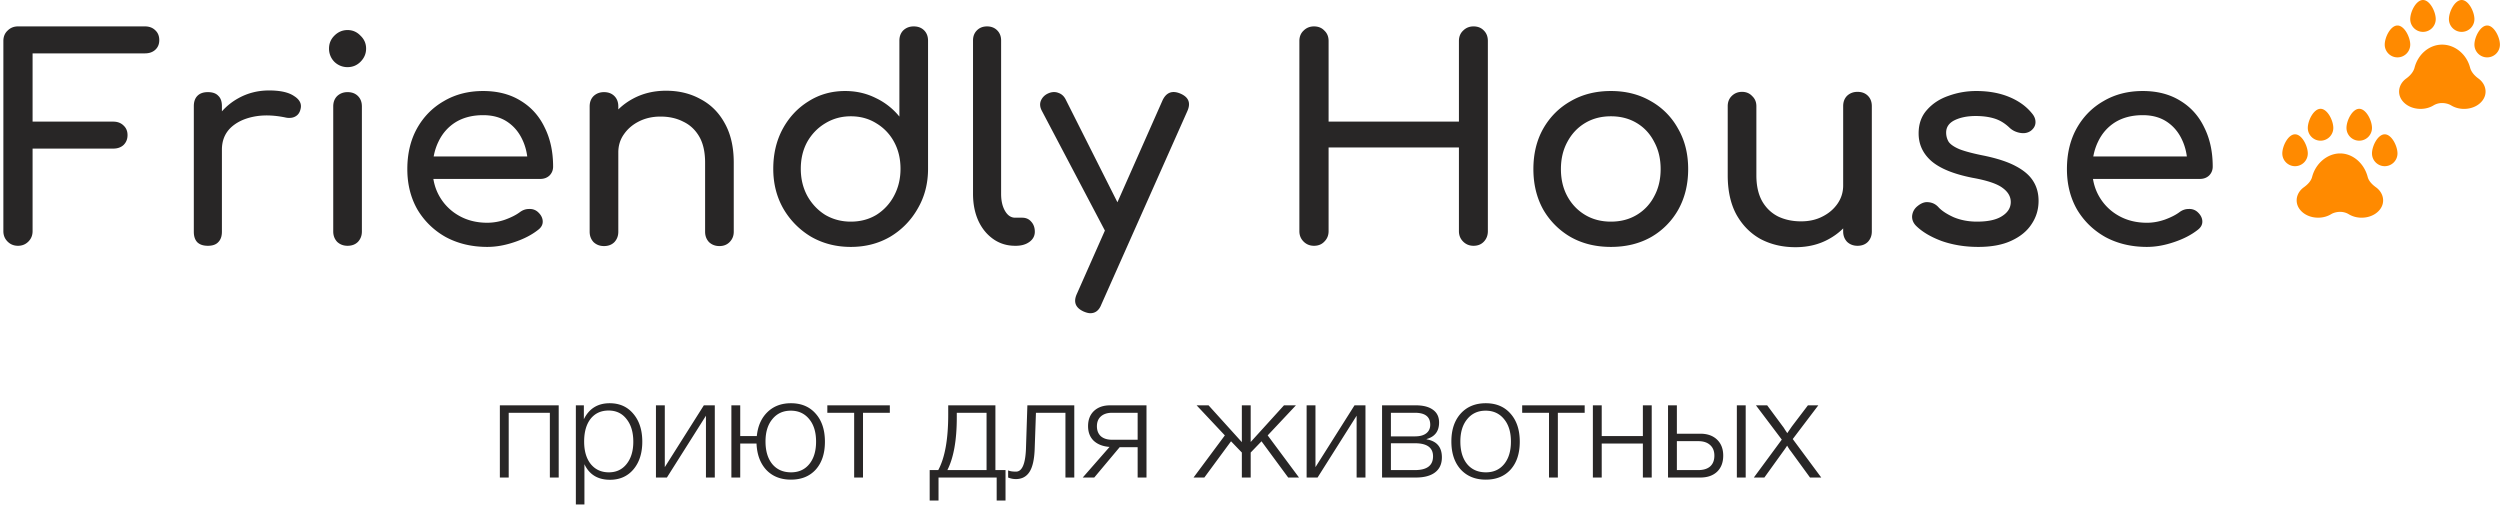 <svg width="356" height="72" fill="none" xmlns="http://www.w3.org/2000/svg"><path d="M79.56 68H78.3v-9.22h-5.86V68h-1.26V57.72h8.38V68ZM83.142 57.72v1.98c.747-1.52 1.974-2.28 3.68-2.28 1.4 0 2.52.5 3.36 1.5.853 1 1.28 2.327 1.28 3.98 0 1.627-.42 2.94-1.26 3.94-.84.987-1.953 1.48-3.34 1.48-1.733 0-2.947-.74-3.64-2.22v5.74h-1.22V57.72h1.14Zm6.08 1.96c-.626-.813-1.48-1.22-2.56-1.22s-1.933.393-2.56 1.18c-.613.787-.92 1.867-.92 3.24 0 1.347.314 2.413.94 3.2.64.787 1.5 1.18 2.58 1.18 1.053 0 1.894-.393 2.52-1.18.64-.8.96-1.86.96-3.18 0-1.347-.32-2.42-.96-3.22ZM101.787 68h-1.26v-8.8l-5.56 8.8h-1.56V57.72h1.26v8.8l5.56-8.8h1.56V68ZM112.629 57.42c1.48 0 2.653.493 3.52 1.48.88.987 1.32 2.32 1.32 4 0 1.667-.434 2.987-1.3 3.96-.867.96-2.047 1.44-3.54 1.44-1.454 0-2.62-.46-3.5-1.38-.867-.933-1.334-2.187-1.4-3.76h-2.32V68h-1.26V57.72h1.26v4.38h2.36c.146-1.44.653-2.58 1.52-3.42.866-.84 1.98-1.26 3.34-1.26Zm2.6 2.26c-.654-.8-1.527-1.2-2.62-1.2-1.094 0-1.967.4-2.62 1.2-.654.787-.98 1.847-.98 3.18 0 1.36.32 2.433.96 3.22.653.787 1.546 1.18 2.68 1.18 1.093 0 1.96-.393 2.6-1.18.64-.787.96-1.853.96-3.2 0-1.347-.327-2.413-.98-3.2ZM126.712 58.78h-3.82V68h-1.26v-9.22h-3.82v-1.06h8.9v1.06ZM143.186 71.28h-1.26V68h-8.28v3.28h-1.26v-4.34h1.22c.946-1.747 1.42-4.38 1.42-7.9v-1.32h6.72v9.22h1.44v4.34Zm-2.7-4.34v-8.16h-4.24v.68c0 3.227-.447 5.72-1.34 7.48h5.58ZM152.979 68h-1.26v-9.22h-4.2l-.18 5.16c-.053 1.493-.3 2.58-.74 3.26-.44.68-1.087 1.02-1.94 1.02-.373 0-.74-.073-1.1-.22v-1.02c.24.12.613.18 1.12.18.867 0 1.34-1.093 1.42-3.28l.2-6.16h6.68V68ZM163.261 68h-1.26v-4.32h-2.56l-3.62 4.32h-1.64l3.82-4.36c-.933-.067-1.68-.353-2.24-.86-.547-.52-.82-1.22-.82-2.1 0-.907.28-1.627.84-2.16.573-.533 1.333-.8 2.28-.8h5.2V68Zm-1.26-9.22h-3.64c-.68 0-1.213.173-1.6.52-.373.333-.56.8-.56 1.4 0 .6.187 1.073.56 1.42.387.333.92.5 1.6.5h3.64v-3.84ZM175.299 62.84l-3.8 5.16h-1.54l4.46-6-4.02-4.28h1.7l4.74 5.24v-5.24h1.26v5.22l4.74-5.22h1.7l-4.02 4.28 4.46 6h-1.54l-3.8-5.16-1.54 1.6V68h-1.26v-3.56l-1.54-1.6ZM194.443 68h-1.26v-8.8l-5.56 8.8h-1.56V57.72h1.26v8.8l5.56-8.8h1.56V68ZM205.325 65.12c0 .933-.32 1.647-.96 2.14-.64.493-1.553.74-2.74.74h-4.82V57.72h4.82c1.053 0 1.867.213 2.44.64.573.413.86 1.013.86 1.8 0 1.24-.593 2.027-1.78 2.36v.04c1.453.253 2.18 1.107 2.18 2.56Zm-1.66-4.64c0-1.133-.727-1.7-2.18-1.7h-3.42v3.36h3.42c.707 0 1.247-.147 1.62-.44.373-.293.56-.7.56-1.22Zm.4 4.5c0-1.24-.86-1.86-2.58-1.86h-3.42v3.82h3.42c1.72 0 2.58-.653 2.58-1.96ZM211.576 57.42c1.48 0 2.653.493 3.52 1.48.88.987 1.32 2.32 1.32 4 0 1.667-.433 2.987-1.3 3.96-.867.96-2.047 1.44-3.54 1.44-1.493 0-2.687-.487-3.58-1.46-.88-.987-1.32-2.313-1.32-3.98 0-1.653.44-2.973 1.32-3.96.893-.987 2.087-1.48 3.58-1.48Zm2.6 2.26c-.653-.8-1.527-1.2-2.62-1.2-1.093 0-1.967.4-2.62 1.2-.653.787-.98 1.847-.98 3.18 0 1.36.32 2.433.96 3.22.653.787 1.547 1.18 2.68 1.18 1.093 0 1.96-.393 2.6-1.18.64-.787.96-1.853.96-3.2 0-1.347-.327-2.413-.98-3.2ZM225.658 58.78h-3.82V68h-1.26v-9.22h-3.82v-1.06h8.9v1.06ZM235.205 68h-1.26v-4.84h-5.86V68h-1.26V57.72h1.26v4.38h5.86v-4.38h1.26V68ZM237.527 57.72h1.26v4.04h3.34c1 0 1.793.28 2.38.84.586.56.88 1.32.88 2.28 0 .973-.294 1.74-.88 2.3-.587.547-1.38.82-2.38.82h-4.6V57.72Zm6.6 7.16c0-.653-.207-1.16-.62-1.52-.4-.36-.96-.54-1.68-.54h-3.04v4.12h3.04c.733 0 1.3-.173 1.7-.52.4-.36.6-.873.6-1.54Zm3.2-7.16h1.26V68h-1.26V57.72ZM258.927 57.72l-3.64 4.8 4.06 5.48h-1.6l-2.74-3.76a5.965 5.965 0 0 0-.16-.2 3.66 3.66 0 0 0-.18-.28 11.999 11.999 0 0 0-.18-.3c-.147.24-.32.493-.52.76l-2.72 3.78h-1.5l3.98-5.4-3.68-4.88h1.6l2.22 3c.08.093.186.253.32.48.146.213.253.373.32.48l.66-.96 2.28-3h1.48ZM2.56 35c-.587 0-1.08-.2-1.48-.6-.4-.4-.6-.893-.6-1.48V5.84c0-.613.2-1.107.6-1.48.4-.4.893-.6 1.48-.6h18.08c.613 0 1.107.187 1.48.56.373.347.56.813.56 1.4 0 .56-.187 1.013-.56 1.36-.373.347-.867.52-1.48.52h-16v9.72h11.48c.613 0 1.107.187 1.48.56.373.347.56.8.56 1.36s-.187 1.027-.56 1.4c-.373.347-.867.52-1.48.52H4.64v11.76c0 .587-.2 1.08-.6 1.48-.4.4-.893.6-1.48.6ZM29.56 21.32c0-1.6.387-3.027 1.16-4.28a8.754 8.754 0 0 1 3.2-3.04c1.333-.747 2.8-1.12 4.4-1.12 1.6 0 2.787.267 3.56.8.8.507 1.107 1.12.92 1.84-.08.373-.24.667-.48.88a1.552 1.552 0 0 1-.76.36 2.37 2.37 0 0 1-.96-.04c-1.707-.347-3.24-.373-4.6-.08-1.36.293-2.44.84-3.24 1.64-.773.8-1.16 1.813-1.16 3.04h-2.04ZM29.6 35c-.64 0-1.133-.16-1.48-.48-.347-.347-.52-.853-.52-1.52V15.12c0-.64.173-1.133.52-1.48.347-.347.84-.52 1.48-.52.667 0 1.16.173 1.48.52.347.32.52.813.52 1.48V33c0 .64-.173 1.133-.52 1.48-.32.347-.813.52-1.48.52ZM49.493 35c-.587 0-1.08-.187-1.48-.56-.373-.4-.56-.893-.56-1.48v-17.8c0-.613.187-1.107.56-1.48.4-.373.893-.56 1.48-.56.613 0 1.107.187 1.48.56.373.373.56.867.56 1.48v17.8c0 .587-.187 1.08-.56 1.48-.373.373-.867.56-1.48.56Zm0-25.44a2.64 2.64 0 0 1-1.88-.76 2.64 2.64 0 0 1-.76-1.88c0-.72.253-1.333.76-1.84.533-.533 1.16-.8 1.88-.8s1.333.267 1.84.8c.533.507.8 1.12.8 1.84s-.267 1.347-.8 1.88c-.507.507-1.12.76-1.84.76ZM69.403 35.16c-2.213 0-4.186-.467-5.92-1.4a10.76 10.76 0 0 1-4.04-3.92c-.96-1.68-1.44-3.6-1.44-5.76 0-2.187.454-4.107 1.36-5.76.934-1.68 2.214-2.987 3.84-3.92 1.627-.96 3.494-1.44 5.6-1.44 2.08 0 3.867.467 5.36 1.4 1.494.907 2.627 2.173 3.4 3.8.8 1.6 1.2 3.453 1.2 5.56 0 .507-.173.933-.52 1.28-.346.32-.786.48-1.32.48h-16.12v-3.2h16l-1.64 1.12c-.026-1.333-.293-2.52-.8-3.56-.506-1.067-1.226-1.907-2.16-2.52-.933-.613-2.066-.92-3.4-.92-1.52 0-2.826.333-3.92 1-1.066.667-1.88 1.587-2.44 2.76-.56 1.147-.84 2.453-.84 3.92s.334 2.773 1 3.92a7.307 7.307 0 0 0 2.76 2.72c1.174.667 2.52 1 4.04 1a7.72 7.72 0 0 0 2.52-.44c.88-.32 1.587-.68 2.12-1.08.4-.293.827-.44 1.28-.44.48-.027.894.107 1.24.4.454.4.694.84.72 1.32.027.48-.186.893-.64 1.24-.906.72-2.04 1.307-3.4 1.76-1.333.453-2.613.68-3.84.68ZM102.447 35.04c-.587 0-1.08-.187-1.48-.56-.373-.4-.56-.893-.56-1.48v-9.84c0-1.52-.28-2.76-.84-3.72-.56-.96-1.32-1.667-2.28-2.12-.933-.48-2.013-.72-3.24-.72-1.12 0-2.133.227-3.04.68-.907.453-1.627 1.067-2.16 1.84-.533.747-.8 1.613-.8 2.6h-2.52c0-1.68.4-3.173 1.2-4.48.827-1.333 1.947-2.387 3.36-3.16 1.413-.773 3-1.16 4.76-1.16 1.84 0 3.48.4 4.92 1.2 1.467.773 2.614 1.92 3.44 3.44.854 1.52 1.28 3.387 1.28 5.6V33c0 .587-.2 1.08-.6 1.48-.373.373-.853.56-1.44.56Zm-16.44 0c-.587 0-1.08-.187-1.48-.56-.373-.4-.56-.893-.56-1.48V15.16c0-.613.187-1.107.56-1.48.4-.373.894-.56 1.48-.56.614 0 1.107.187 1.48.56.374.373.56.867.56 1.48V33c0 .587-.186 1.08-.56 1.48-.373.373-.866.56-1.48.56ZM121.153 35.16c-2.08 0-3.96-.48-5.64-1.44a11.153 11.153 0 0 1-3.96-4c-.96-1.68-1.44-3.573-1.44-5.68 0-2.107.44-3.987 1.32-5.64.906-1.68 2.133-3 3.68-3.96 1.546-.987 3.293-1.48 5.24-1.48 1.573 0 3.026.333 4.36 1a9.62 9.62 0 0 1 3.36 2.64V5.8c0-.613.186-1.107.56-1.48.4-.373.893-.56 1.48-.56.613 0 1.106.187 1.48.56.373.373.56.867.56 1.48v18.24c0 2.107-.494 4-1.48 5.68a10.85 10.85 0 0 1-3.92 4c-1.654.96-3.52 1.44-5.6 1.44Zm0-3.6c1.36 0 2.573-.32 3.64-.96a7.09 7.09 0 0 0 2.52-2.72c.613-1.147.92-2.427.92-3.84 0-1.44-.307-2.72-.92-3.84a6.867 6.867 0 0 0-2.52-2.64c-1.067-.667-2.28-1-3.64-1-1.334 0-2.547.333-3.64 1-1.067.64-1.92 1.52-2.56 2.64-.614 1.12-.92 2.4-.92 3.84 0 1.413.306 2.693.92 3.84.64 1.147 1.493 2.053 2.56 2.72 1.093.64 2.306.96 3.64.96ZM144.558 35c-1.174 0-2.214-.32-3.12-.96-.907-.64-1.614-1.507-2.12-2.6-.507-1.12-.76-2.4-.76-3.84V5.76c0-.587.186-1.067.56-1.44.373-.373.853-.56 1.44-.56.586 0 1.066.187 1.44.56.373.373.56.853.56 1.44V27.6c0 .987.186 1.8.56 2.44.373.64.853.96 1.44.96h1c.533 0 .96.187 1.28.56.346.373.52.853.52 1.44s-.254 1.067-.76 1.44c-.507.373-1.16.56-1.96.56h-.08ZM155.27 44.6c-.267 0-.587-.08-.96-.24-1.173-.533-1.493-1.373-.96-2.52l12.2-27.56c.533-1.12 1.373-1.44 2.52-.96 1.2.507 1.533 1.347 1 2.52l-12.24 27.52c-.32.827-.84 1.24-1.56 1.24Zm4.72-10.48c-.507.213-.987.24-1.44.08-.427-.187-.773-.533-1.04-1.04l-9.16-17.4c-.267-.507-.307-.987-.12-1.44.213-.48.573-.827 1.08-1.04.507-.213.987-.227 1.44-.04.453.16.8.493 1.04 1l8.76 17.4c.267.507.36 1 .28 1.48-.053.453-.333.787-.84 1ZM187.111 35c-.586 0-1.08-.2-1.48-.6-.4-.4-.6-.893-.6-1.48V5.84c0-.613.2-1.107.6-1.48.4-.4.894-.6 1.48-.6.614 0 1.107.2 1.48.6.4.373.6.867.6 1.48v11.48h18.56V5.84c0-.613.2-1.107.6-1.48.4-.4.894-.6 1.48-.6.614 0 1.107.2 1.48.6.374.373.56.867.56 1.48v27.08c0 .587-.186 1.08-.56 1.48-.373.4-.866.6-1.48.6-.586 0-1.08-.2-1.48-.6-.4-.4-.6-.893-.6-1.48V21h-18.56v11.92c0 .587-.2 1.08-.6 1.48-.373.4-.866.6-1.48.6ZM229.395 35.16c-2.16 0-4.067-.467-5.72-1.4a10.634 10.634 0 0 1-3.92-3.92c-.933-1.68-1.4-3.6-1.4-5.76 0-2.187.467-4.107 1.4-5.76.96-1.68 2.267-2.987 3.92-3.92 1.653-.96 3.56-1.44 5.72-1.44 2.133 0 4.027.48 5.68 1.44a9.973 9.973 0 0 1 3.88 3.92c.96 1.653 1.44 3.573 1.44 5.76 0 2.16-.467 4.08-1.4 5.76a10.333 10.333 0 0 1-3.88 3.92c-1.653.933-3.56 1.4-5.72 1.4Zm0-3.6c1.387 0 2.613-.32 3.68-.96a6.573 6.573 0 0 0 2.48-2.64c.613-1.12.92-2.413.92-3.88s-.307-2.76-.92-3.88c-.587-1.147-1.413-2.04-2.48-2.68-1.067-.64-2.293-.96-3.68-.96s-2.613.32-3.68.96c-1.067.64-1.907 1.533-2.52 2.68-.613 1.12-.92 2.413-.92 3.88s.307 2.76.92 3.88 1.453 2 2.52 2.64c1.067.64 2.293.96 3.68.96ZM255.667 35.2c-1.84 0-3.493-.387-4.96-1.16-1.44-.8-2.587-1.96-3.44-3.48-.826-1.52-1.24-3.387-1.24-5.6v-9.84c0-.587.187-1.067.56-1.44.4-.4.893-.6 1.48-.6s1.067.2 1.44.6c.4.373.6.853.6 1.44v9.84c0 1.493.28 2.733.84 3.72.56.96 1.32 1.68 2.28 2.16.96.453 2.04.68 3.24.68 1.147 0 2.16-.227 3.04-.68.907-.453 1.627-1.067 2.16-1.84.533-.773.8-1.64.8-2.6h2.52c0 1.653-.413 3.147-1.24 4.48-.8 1.333-1.907 2.387-3.32 3.16-1.387.773-2.973 1.16-4.76 1.16Zm8.84-.2c-.586 0-1.08-.187-1.48-.56-.373-.4-.56-.893-.56-1.48V15.12c0-.613.187-1.107.56-1.48.4-.373.894-.56 1.48-.56.614 0 1.107.187 1.48.56.373.373.56.867.56 1.48v17.84c0 .587-.187 1.08-.56 1.48-.373.373-.866.56-1.48.56ZM281.693 35.16c-1.867 0-3.6-.28-5.2-.84-1.574-.587-2.8-1.32-3.68-2.2-.4-.427-.574-.907-.52-1.44.08-.56.346-1.013.8-1.36.533-.427 1.053-.6 1.56-.52.533.053.986.28 1.36.68.453.507 1.173.987 2.16 1.44 1.013.427 2.133.64 3.36.64 1.546 0 2.72-.253 3.52-.76.826-.507 1.253-1.16 1.28-1.96.026-.8-.36-1.493-1.16-2.08-.774-.587-2.2-1.067-4.28-1.44-2.694-.533-4.654-1.333-5.88-2.4-1.2-1.067-1.8-2.373-1.8-3.92 0-1.36.4-2.48 1.2-3.36.8-.907 1.826-1.573 3.08-2 1.253-.453 2.56-.68 3.92-.68 1.76 0 3.32.28 4.68.84 1.36.56 2.44 1.333 3.24 2.32.373.427.546.88.52 1.36-.027.453-.254.84-.68 1.16-.427.293-.934.387-1.52.28-.587-.107-1.08-.347-1.48-.72-.667-.64-1.387-1.08-2.16-1.32-.774-.24-1.667-.36-2.68-.36-1.174 0-2.174.2-3 .6-.8.4-1.2.987-1.2 1.76 0 .48.12.92.36 1.32.266.373.773.72 1.52 1.04.746.293 1.84.587 3.28.88 2 .4 3.573.907 4.72 1.52 1.173.613 2.013 1.333 2.52 2.16.506.8.76 1.733.76 2.8 0 1.227-.334 2.333-1 3.32-.64.987-1.6 1.773-2.88 2.36-1.254.587-2.827.88-4.72.88ZM305.732 35.16c-2.214 0-4.187-.467-5.92-1.4-1.707-.96-3.054-2.267-4.04-3.92-.96-1.68-1.44-3.6-1.44-5.76 0-2.187.453-4.107 1.36-5.76.933-1.68 2.213-2.987 3.84-3.92 1.626-.96 3.493-1.44 5.6-1.44 2.08 0 3.866.467 5.36 1.4 1.493.907 2.626 2.173 3.4 3.8.8 1.6 1.2 3.453 1.2 5.56 0 .507-.174.933-.52 1.28-.347.32-.787.48-1.32.48h-16.12v-3.2h16l-1.64 1.12c-.027-1.333-.294-2.52-.8-3.56-.507-1.067-1.227-1.907-2.16-2.52-.934-.613-2.067-.92-3.4-.92-1.52 0-2.827.333-3.92 1-1.067.667-1.88 1.587-2.44 2.76-.56 1.147-.84 2.453-.84 3.92s.333 2.773 1 3.92a7.297 7.297 0 0 0 2.76 2.72c1.173.667 2.52 1 4.04 1 .826 0 1.666-.147 2.52-.44.88-.32 1.586-.68 2.12-1.08.4-.293.826-.44 1.28-.44.48-.027.893.107 1.24.4.453.4.693.84.72 1.32.026.48-.187.893-.64 1.24-.907.72-2.04 1.307-3.4 1.76-1.334.453-2.614.68-3.84.68Z" fill="#282626"/><g clip-path="url(#a)" fill="#FF8A00"><path d="M338.338 26.67c-.66-.476-1.046-.96-1.181-1.477-.5-1.933-2.114-3.344-3.926-3.344-1.811 0-3.486 1.411-3.986 3.345-.135.516-.52 1-1.181 1.478-.804.582-1.172 1.483-.96 2.352.255 1.045 1.415 1.974 3.003 1.974.671 0 1.308-.172 1.842-.497.355-.217.837-.332 1.281-.332.443 0 .864.114 1.223.331.536.327 1.169.5 1.834.5 1.587 0 2.755-.925 3.011-1.976.212-.869-.157-1.77-.96-2.353ZM328.631 21.85c0-1.051-.83-2.724-1.815-2.724S325 20.799 325 21.849c0 1.001.815 1.816 1.816 1.816a1.817 1.817 0 0 0 1.815-1.816ZM339.586 19.126c-.984 0-1.815 1.673-1.815 2.723 0 1.001.814 1.816 1.815 1.816a1.818 1.818 0 0 0 1.816-1.816c0-1.05-.831-2.723-1.816-2.723ZM334.139 18.218c0 1 .815 1.816 1.816 1.816a1.818 1.818 0 0 0 1.816-1.816c0-1.05-.831-2.724-1.816-2.724-.985 0-1.816 1.673-1.816 2.724ZM330.447 20.034a1.818 1.818 0 0 0 1.816-1.816c0-1.05-.831-2.724-1.816-2.724-.985 0-1.816 1.673-1.816 2.724 0 1 .815 1.816 1.816 1.816ZM352.924 11.177c-.66-.477-1.046-1.021-1.181-1.539-.499-1.933-2.174-3.283-3.986-3.283-1.811 0-3.426 1.35-3.926 3.284-.134.516-.52 1.06-1.181 1.539-.804.582-1.172 1.483-.96 2.352.255 1.045 1.416 1.974 3.003 1.974.671 0 1.309-.172 1.843-.497a2.326 2.326 0 0 1 1.219-.333c.444 0 .925.115 1.284.332.536.327 1.17.5 1.835.5 1.586 0 2.754-.925 3.011-1.976.212-.87-.157-1.77-.961-2.353ZM343.218 6.355c0-1.05-.831-2.724-1.816-2.724-.985 0-1.816 1.673-1.816 2.724 0 1.001.815 1.816 1.816 1.816a1.818 1.818 0 0 0 1.816-1.816ZM354.173 3.631c-.985 0-1.816 1.673-1.816 2.724 0 1.001.815 1.816 1.816 1.816a1.818 1.818 0 0 0 1.816-1.816c0-1.05-.831-2.724-1.816-2.724ZM348.726 2.724c0 1 .814 1.815 1.815 1.815a1.818 1.818 0 0 0 1.816-1.815c0-1.05-.831-2.724-1.816-2.724-.985 0-1.815 1.673-1.815 2.724ZM343.218 2.724c0 1 .815 1.815 1.816 1.815a1.817 1.817 0 0 0 1.815-1.815c0-1.05-.831-2.724-1.815-2.724-.985 0-1.816 1.673-1.816 2.724Z"/></g><defs><clipPath id="a"><path fill="#fff" transform="translate(325)" d="M0 0h31v31H0z"/></clipPath></defs></svg>